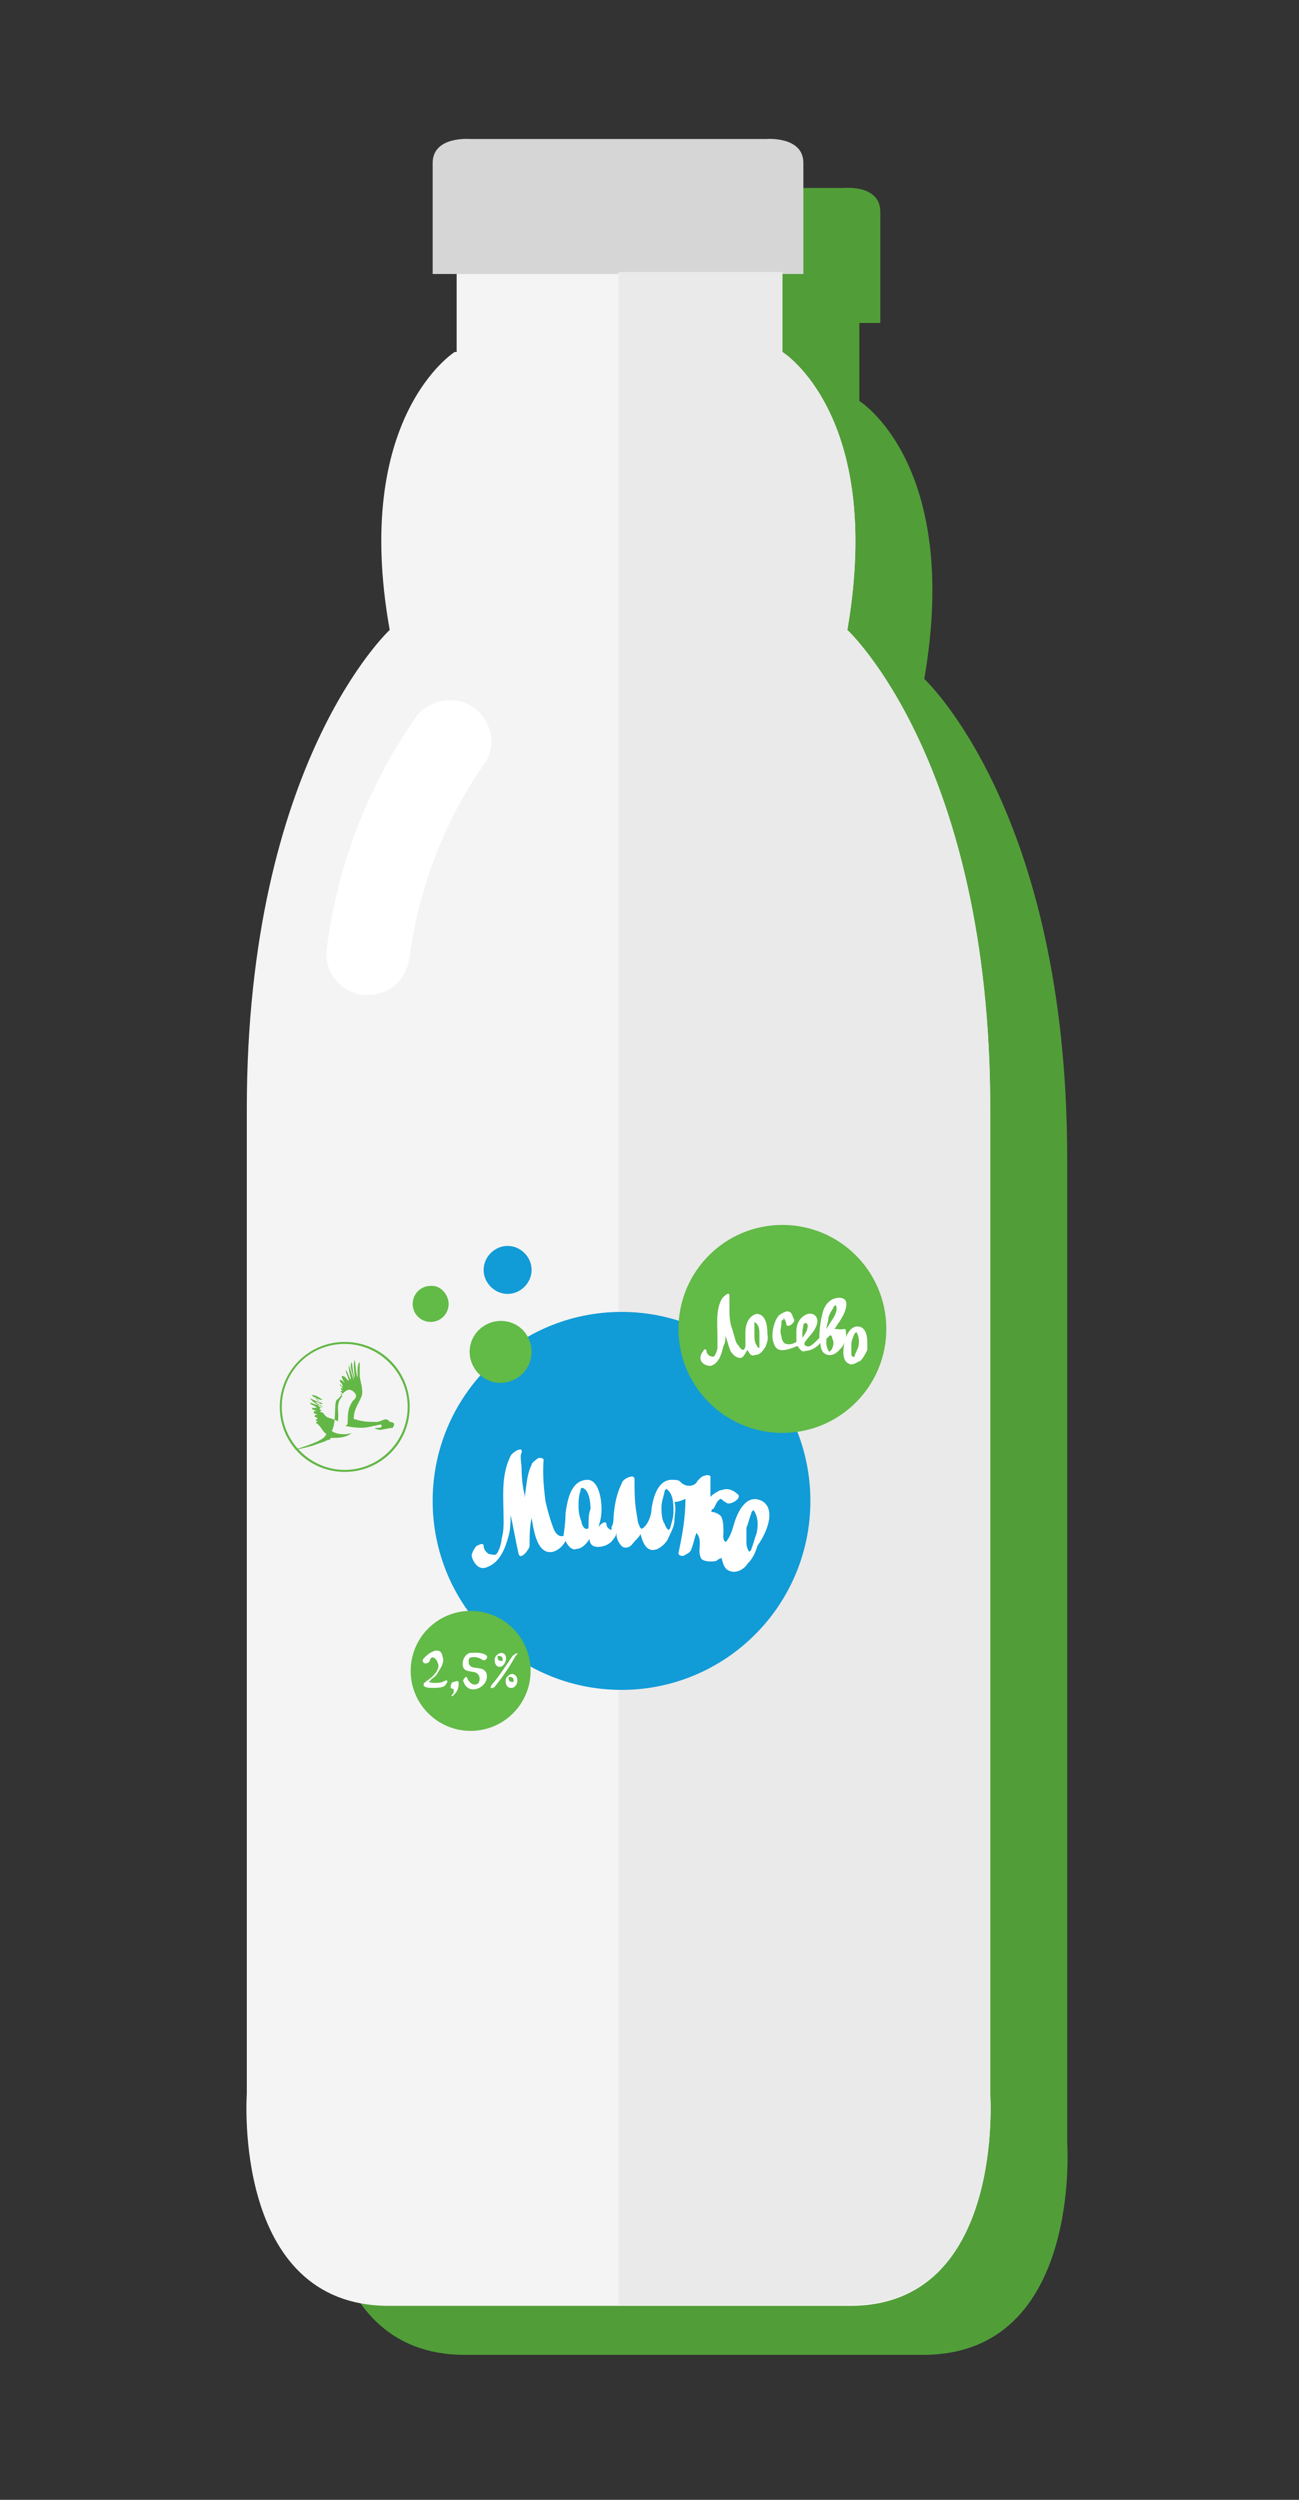 <?xml version="1.0" encoding="utf-8"?>
<!-- Generator: Adobe Illustrator 19.0.0, SVG Export Plug-In . SVG Version: 6.00 Build 0)  -->
<svg version="1.1" id="Layer_1" xmlns="http://www.w3.org/2000/svg" xmlns:xlink="http://www.w3.org/1999/xlink" x="0px" y="0px"
	 viewBox="-232 295.9 130 250" style="enable-background:new -232 295.9 130 250;" xml:space="preserve">
<rect x="-232" y="295.9" width="130" height="250" fill="#333333" stroke="none"/>
<style type="text/css">
	.st0{fill:#519E38;}
	.st1{fill:#F4F4F4;}
	.st2{fill:#D6D6D6;}
	.st3{fill:#EAEAEA;}
	.st4{fill:#FFFFFF;}
	.st5{fill:#119BD7;}
	.st6{fill:#62BA47;}
	.st7{fill:#63B746;}
</style>
<g id="Layer_2">
</g>
<g id="kolba_4">
</g>
<g id="kolba_3">
</g>
<g id="kolby">
</g>
<g id="doma">
</g>
<g id="car">
</g>
<g id="butylka_3">
</g>
<g id="butylka_1">
</g>
<g id="vanna_2">
</g>
<g id="vanna_1">
</g>
<g id="zakvaska">
</g>
<g id="shariki_2">
</g>
<g id="shariki_1">
</g>
<g id="voronka">
</g>
<g id="gradusnik">
</g>
<g id="kolba_2">
</g>
<g id="kolba_1">
</g>
<g id="probirki">
</g>
<g id="lupa">
</g>
<g id="bidon">
</g>
<g id="blank">
</g>
<g id="ticks">
</g>
<g id="_x32_">
	<g id="butylka_2">
		<g>
			<path class="st0" d="M-125.2,510.2c0,0,0-63.8,0-98.5s-14.3-47.9-14.3-47.9c3.7-21.5-6.5-27.8-6.5-27.8v-7.8h2.1
				c0,0,0-8.3,0-11.1s-3.7-2.4-3.7-2.4h-14.2h-1.3h-14.2c0,0-3.7-0.3-3.7,2.4s0,11.1,0,11.1h2.3v7.8h-0.2c0,0-10.3,6.5-6.5,27.8
				c0,0-14.3,13.2-14.3,47.9s0,98.5,0,98.5s-1.5,21.2,14.2,21.2c4.2,0,7.8,0,10.7,0c8,0,11.6,0,11.6,0h0.7h0.8l0,0h11.6l0,0
				c2.9,0,6.5,0,10.6,0l0,0C-123.7,531.3-125.2,510.2-125.2,510.2z"/>
			<path class="st1" d="M-132.9,505.3c0,0,0-63.8,0-98.5s-14.3-47.9-14.3-47.9c3.7-21.5-6.5-27.8-6.5-27.8v-8h-32.6v8h-0.2
				c0,0-10.3,6.5-6.5,27.8c0,0-14.3,13.2-14.3,47.9s0,98.5,0,98.5s-1.5,21.2,14.2,21.2c4.2,0,7.8,0,10.7,0c8,0,11.6,0,11.6,0h1.6
				h11.6c2.9,0,6.5,0,10.7,0C-131.4,526.5-132.9,505.3-132.9,505.3z"/>
			<path class="st2" d="M-155.3,309.8h-14.2h-1.3h-14.2c0,0-3.7-0.3-3.7,2.4c0,2.8,0,11.1,0,11.1h17.9h1.3h17.9c0,0,0-8.3,0-11.1
				C-151.6,309.5-155.3,309.8-155.3,309.8z"/>
			<path class="st3" d="M-132.9,505.3c0,0,0-63.8,0-98.5s-14.3-47.9-14.3-47.9c3.7-21.5-6.5-27.8-6.5-27.8v-8h-16.4v203.3h0.8h11.6
				c2.9,0,6.5,0,10.7,0C-131.4,526.5-132.9,505.3-132.9,505.3z"/>
			<path class="st4" d="M-195.2,395.4c-0.2,0-0.3,0-0.5,0c-2.3-0.3-3.9-2.4-3.6-4.6c1.8-14.2,8.8-22.8,9-23.3
				c1.5-1.8,4.1-2.1,5.9-0.7c1.8,1.5,2.1,4.1,0.7,5.7c0,0.2-5.7,7.3-7.3,19C-191.3,394-193.1,395.4-195.2,395.4z"/>
			<circle class="st5" cx="-169.8" cy="446" r="18.9"/>
			<circle class="st6" cx="-184.9" cy="463" r="6"/>
			<path class="st5" d="M-178.8,422.9c0,1.3-1.1,2.4-2.4,2.4s-2.4-1.1-2.4-2.4c0-1.3,1.1-2.4,2.4-2.4S-178.8,421.6-178.8,422.9
				L-178.8,422.9z"/>
			<path class="st6" d="M-178.8,431.1c0,1.8-1.5,3.1-3.1,3.1c-1.8,0-3.1-1.5-3.1-3.1c0-1.8,1.5-3.1,3.1-3.1
				C-180.1,428-178.8,429.4-178.8,431.1L-178.8,431.1z"/>
			<path class="st6" d="M-187.1,426.3c0,1-0.8,1.8-1.8,1.8s-1.8-0.8-1.8-1.8s0.8-1.8,1.8-1.8C-187.9,424.4-187.1,425.4-187.1,426.3
				L-187.1,426.3z"/>
			<path class="st4" d="M-156,445.9c-1.5-0.5-2.3,1.5-2.6,2.6l0,0l0,0c-0.3,1.1-0.7,1.6-0.8,1.6c-0.3-0.2-0.2-0.7-0.2-1
				c0-0.5,0-1-0.2-1.5c-0.2-0.3-0.7-0.5-1-0.5V447c0,0,0-0.2,0.2-0.2c0.2-0.3,0.3-0.8,0.7-1l0,0l0,0c0.2,0,0.3,0.3,0.5,0.3
				c0.3,0.5,1.6-0.3,1.3-0.7c-0.5-0.5-1.1-0.7-1.6-0.5c-0.3,0-0.7,0.3-1,0.5l-0.2,0.2c0-0.7,0-1.3,0-2c0-0.3-0.8-0.2-1.1,0.2
				l-0.2,0.2l0,0l0,0c-0.2,0.5-1,0.7-1.6,0.2l0,0c-0.2-0.2-0.3-0.3-0.7-0.3c-1.6-0.2-2.1,1.6-2.3,2.9l0,0c0,0.8-0.5,1.8-1,2
				c-0.2-0.2-0.2-0.2-0.2-0.3c-0.2-0.3-0.2-0.8-0.3-1.3c-0.2-1.1-0.2-2.3-0.2-3.4c0-0.2-0.2-0.3-0.5-0.2s-0.7,0.3-0.8,0.7
				c-0.5,1-0.7,2.1-0.8,3.3c0,0.3,0,0.7-0.2,1c0,0.2,0,0.3,0,0.3c-0.2,0-0.5-0.3-0.5-0.5c0-0.5-0.5-0.2-0.8,0.2
				c0.2-0.7,0.3-1.1,0.3-1.8c0-1-0.3-3.1-1.6-2.9c-1.5,0.2-1.8,2-2,3.3c0,1.1-0.2,2.1-0.2,2.3c-0.7,0.2-1-0.7-1.1-1
				c-0.3-0.8-0.5-1.6-0.7-2.4c-0.2-1.5-0.3-2.8-0.2-4.2c0-0.2-0.3-0.2-0.5-0.2c-0.3,0.2-0.7,0.5-0.7,0.7c-0.5,1-0.5,2.1-0.7,3.3l0,0
				c0-0.2,0-0.2,0-0.3c-0.2-0.8-0.3-1.8-0.3-2.6c0-0.5-0.2-1.3,0-1.6c0.2-0.8-1,0-1.1,0.3c-1,2-0.7,4.2-0.7,6.5c0,0.5,0,1.1-0.2,1.8
				c0,0.3-0.2,1.1-0.5,1.5c-0.2,0.2-0.7,0-0.8,0c-0.3-0.2-0.5-0.5-0.5-0.8s-0.3-0.2-0.7,0c-0.2,0.2-0.5,0.7-0.5,1
				c0.2,0.8,0.8,1.5,1.6,1.1c1.3-0.5,1.8-2,2.1-3.1c0.2-0.7,0.2-1.5,0.2-2.1c0.3,1.3,0.5,2.6,0.8,3.9c0.2,0.7,1.1-0.5,1.1-0.8
				c0-1,0-1.8,0.2-2.8c0.2,1.1,0.5,3.7,2.1,3.4c0.7-0.2,1.1-0.7,1.3-1.1c0.2,0.5,0.7,1,1.1,0.8c0.5,0,1-0.5,1.3-1
				c0,0.5,0.3,0.8,0.8,0.8c0.7,0,1.3-0.3,1.6-0.8c0.2-0.2,0.3-0.5,0.3-0.7c0,0.2,0,0.2,0,0.3c0,0.3,0.2,0.8,0.5,1.1s0.8,0.2,1.1-0.2
				s0.7-0.7,0.8-1c0.2,0.8,0.5,1.5,1.1,1.6s1.3-0.5,1.6-1c0.3-0.7,0.7-1.3,0.7-2c0-0.5,0.2-1.1,0-1.8c0.5,0,0.8-0.2,1.1-0.3
				c0,1.8-0.3,3.6-0.7,5.4c0,0.3,0.3,0.3,0.5,0.3c0.3-0.2,0.7-0.3,0.8-0.7c0.2-0.5,0.3-1.1,0.5-1.6c0.7,0.8,0,1.8,0.5,2.6
				c0.3,0.3,1.1,0.3,1.5,0.2c0.2-0.2,0.3-0.2,0.5-0.3c0.2,0.7,0.3,1.1,0.8,1.3c0.7,0.3,1.5-0.2,1.8-0.7c0.5-0.5,0.8-1.1,1-1.8
				C-154.8,448.5-154.5,446.4-156,445.9z M-173.1,448.5c0,0.2,0,0.3-0.2,0.3c-0.3,0-0.5-0.5-0.5-0.7c-0.2-0.5-0.3-1-0.3-1.5
				c0-0.5,0-1.1,0.2-1.6c0-0.2,0-0.3,0.2-0.3c0.7,0.2,0.8,1.6,0.8,2.1C-173.1,447.3-173.1,447.8-173.1,448.5z M-164.9,448.6
				c0,0.2-0.2,0.3-0.2,0.3c-0.3-0.2-0.3-0.5-0.5-0.8c-0.2-0.5-0.2-1-0.2-1.5s0.2-1,0.3-1.5c0-0.2,0.2-0.3,0.2-0.3
				c0.7,0.5,0.7,1.5,0.7,2.3C-164.6,447.7-164.8,448.2-164.9,448.6z M-156.8,450.8c0,0.2-0.2,0.2-0.2,0.3c-0.2-0.2-0.3-0.7-0.3-0.8
				c0-0.5,0-1.1,0-1.6c0.2-0.5,0.3-1,0.5-1.5c0-0.2,0.2-0.2,0.2-0.3c0.5,0.7,0.5,1.6,0.3,2.4C-156.5,449.8-156.6,450.3-156.8,450.8z
				"/>
			<g>
				<circle class="st6" cx="-153.7" cy="428.8" r="10.4"/>
				<g>
					<path class="st4" d="M-156.3,427.3c-0.8,0.2-1.1,1.1-1.1,1.8l0,0l0,0c0,0.2,0,0.2,0,0.3c0,0.3,0,0.7,0,1c0,0.2,0,0.3-0.2,0.5
						c-0.3,0-0.5-0.5-0.7-0.7c-0.2-0.5-0.3-1.1-0.5-1.6c-0.2-0.7-0.2-1.3-0.2-1.8c0-0.3,0-0.5,0-0.8c0-0.2,0-0.2,0-0.3v-0.2
						c0-0.5-0.5,0-0.7,0.2c-0.7,1.1-0.5,2.6-0.5,3.9c0,0.3,0,0.7,0,1.1c0,0.2-0.2,0.7-0.3,0.8c-0.2,0.2-0.3,0-0.5,0
						c-0.2-0.2-0.3-0.3-0.3-0.5c0-0.2-0.3-0.2-0.3,0c-0.2,0.2-0.3,0.5-0.3,0.7c0,0.5,0.5,0.8,1,0.8c0.8-0.2,1.1-1.1,1.3-2
						c0.2-0.3,0.2-0.7,0.2-1c0.2,0.5,0.3,1,0.5,1.5c0.2,0.3,0.5,0.7,1,0.7c0.3,0,0.5-0.5,0.7-0.8c0.2,0.3,0.3,0.7,0.8,0.5
						c0.5,0,0.8-0.5,1-0.8c0.2-0.5,0.3-0.8,0.2-1.3C-155.2,428.6-155.3,427.3-156.3,427.3z M-156,430.4c0,0.2,0,0.2,0,0.3
						c-0.2,0-0.3-0.3-0.3-0.3c-0.2-0.3-0.2-0.7-0.2-1s0-0.7,0-1c0,0,0-0.2,0-0.3c0.5,0.3,0.5,0.8,0.5,1.3
						C-156,429.8-156,430.1-156,430.4z"/>
					<path class="st4" d="M-145.9,428.6c-1-0.3-1.5,1-1.6,1.6s-0.3,1.8,0.5,2.1c0.3,0.2,0.8-0.2,1.1-0.3c0.3-0.3,0.5-0.7,0.7-1.1
						C-145.2,430.1-145.1,428.9-145.9,428.6z M-146.5,431.6L-146.5,431.6c-0.3,0-0.3-0.2-0.3-0.3c0-0.3,0-0.7,0-1s0.2-0.7,0.3-1
						l0.2-0.2c0.3,0.5,0.3,1,0.2,1.5C-146.2,430.9-146.4,431.2-146.5,431.6z"/>
					<path class="st4" d="M-148.5,428.8c0.2-0.2,0.3-0.5,0.5-0.7c0.3-0.5,0.7-1.1,0.7-1.8s-0.8-0.7-1.3-0.5c-0.7,0.3-1,1-1.1,1.5
						c-0.2,0.8-0.3,1.6-0.3,2.4l0,0c-0.3,0.3-1,1.1-1.3,0.8c-0.2,0-0.2-0.2-0.2-0.3c0.3-0.5,0.7-0.8,1-1.3c0.3-0.5,0.5-1.1,0-1.5
						c-0.5-0.3-1,0-1.3,0.3s-0.5,0.8-0.5,1.3c0,0.3,0,0.7,0,1.1c-0.3,0.2-0.7,0.3-1,0.2c-0.3,0-0.5-0.5-0.5-0.8
						c-0.2-0.5,0-0.8,0-1.3c0-0.2,0-0.3,0.2-0.3c0,0,0,0,0-0.2c0.2,0.2,0.3,0.5,0.3,0.7c0.2,0.3,0.8-0.2,0.8-0.5
						c-0.2-0.3-0.2-0.7-0.5-0.8c-0.3-0.2-0.8,0.2-1,0.3c-0.5,0.5-0.7,1.5-0.7,2.1c0,0.5,0.2,1.1,0.5,1.3c0.5,0.3,1.3,0,2-0.3
						c0.2,0.3,0.5,0.7,0.8,0.5c0.5,0,1.1-0.3,1.5-0.8c0,0.5,0.2,1,0.5,1.1c0.5,0.3,1.1,0,1.5-0.5c0.5-0.5,0.7-1.3,0.5-2
						C-148,428.9-148.2,428.8-148.5,428.8z M-151.6,428.5c0-0.2,0-0.2,0.2-0.3l0,0c0.2,0,0.3,0.3,0.2,0.5c0,0.3-0.3,0.7-0.5,1v-0.2
						C-151.7,429.1-151.7,428.8-151.6,428.5z M-148.6,426.7c0-0.2,0.2-0.2,0.2-0.3l0,0c0.3,0.3,0,1-0.2,1.3
						c-0.2,0.3-0.5,0.8-0.7,1.1c0-0.3,0.2-0.7,0.2-1.1C-149,427.3-148.8,427-148.6,426.7z M-148.8,430.9
						C-148.8,431.1-148.8,431.1-148.8,430.9c-0.2,0.2-0.2,0.2-0.2,0.2c-0.2-0.2-0.3-0.7-0.3-0.8s0-0.3,0-0.5
						c0.2-0.2,0.2-0.2,0.3-0.3c0.2-0.2,0.3,0.2,0.3,0.3C-148.5,430.1-148.6,430.6-148.8,430.9z"/>
				</g>
			</g>
			<g>
				<path class="st4" d="M-189,462c0.2-0.7,0.7-0.2,0.8,0.2c0.2,0.3,0,0.8-0.3,1.1c-0.2,0.3-0.5,0.5-0.8,0.7
					c-0.2,0.2-0.3,0.2-0.3,0.3v0.2c0.2,0.2,0.7,0.2,0.8,0.2c0.5,0,1,0,1.3-0.2c0.2-0.2,0.5-0.7,0-0.5c-0.3,0.2-0.7,0.2-1,0.2
					c-0.2,0-0.5,0-0.7-0.2v0.2c-0.2,0.3,0,0.2,0,0c0.2-0.2,0.3-0.2,0.3-0.3c0.2-0.2,0.5-0.3,0.7-0.7c0.3-0.5,0.7-1,0.5-1.6
					c-0.2-1.3-1.6-0.3-2,0.3C-189.7,462.5-189,462.2-189,462L-189,462z"/>
				<path class="st4" d="M-185.6,464.1c0.5,1.5,2.6,0.5,2.3-0.8c-0.2-0.7-1-0.5-1.5-0.7c-0.3-0.2-0.3-0.3-0.3-0.7
					c0.2-0.3,0-0.3-0.2-0.2c0,0,0.2,0,0.3,0c0.5-0.2,1,0,1.3,0.2c0.2,0.2,0.7-0.3,0.3-0.5c-0.5-0.3-1.1-0.2-1.6-0.2
					c-0.5,0.2-0.7,0.7-0.7,1.1c0,0.7,0.5,0.7,1,0.8c0.3,0,0.7,0.2,0.7,0.7c0,0.7-0.7,0.7-1,0.3c-0.2-0.2-0.2-0.3-0.3-0.5
					C-185.3,463.5-185.8,463.9-185.6,464.1L-185.6,464.1z"/>
				<g>
					<path class="st4" d="M-180.7,461.5c-0.7,1-1.3,2-2.1,2.9c-0.3,0.5,0.2,0.3,0.3,0.2c0.8-1,1.5-2,2.1-3.1
						C-179.9,461-180.5,461.3-180.7,461.5L-180.7,461.5z"/>
					<path class="st4" d="M-181.8,461.2c-0.3,0-0.7,0.3-0.7,0.7s0.2,0.7,0.5,0.7C-181.4,462.6-181,461.3-181.8,461.2
						c-0.2,0-0.5,0.3-0.2,0.3c0.2,0,0.3,0.2,0.3,0.3v0.2l0,0c0,0,0,0-0.2,0c-0.2,0-0.3-0.2-0.3-0.3v-0.2l0,0c0,0,0,0,0.2,0
						C-181.8,461.7-181.5,461.2-181.8,461.2z"/>
					<path class="st4" d="M-180.7,463.3c-0.3,0-0.7,0.3-0.7,0.7s0.2,0.7,0.5,0.7C-180.2,464.8-179.9,463.5-180.7,463.3
						c-0.2,0-0.5,0.3-0.2,0.3c0.2,0,0.3,0.2,0.3,0.3v0.2l0,0c0,0,0,0-0.2,0s-0.3-0.2-0.3-0.3v-0.2l0,0c0,0,0,0,0.2,0
						C-180.9,463.8-180.5,463.3-180.7,463.3z"/>
				</g>
				<path class="st4" d="M-186.6,465.4c0.3-0.2,0.5-0.7,0.5-1c0-0.2,0-0.3,0-0.3c-0.2-0.2-0.3,0-0.5,0c-0.2,0-0.3,0.3-0.3,0.5
					s0.2,0.2,0.3,0.2l0,0l0,0v0.2c0,0.2,0,0.2,0,0.2l0,0l0,0l0,0l0,0c0,0-0.3,0.3-0.2,0.3C-186.7,465.6-186.6,465.4-186.6,465.4
					L-186.6,465.4z"/>
			</g>
			<g>
				<path class="st7" d="M-192.9,438.1c-0.2,0-0.2-0.2-0.3-0.2c-0.3-0.2-0.7,0.2-1.1,0.2c-1,0-1.3,0-2.3-0.3c0-1,0.5-1.5,0.8-2.3
					c0.2-0.7-0.2-1.5-0.2-2.1c0-0.5,0-0.8,0-1.3c-0.3,0.3-0.2,1.1-0.2,1.6c-0.2-0.5-0.2-1.3-0.3-1.8c-0.2,0.5,0,1.3,0,1.8
					c-0.2-0.5-0.2-1.1-0.3-1.6c-0.3,0.5,0.2,1.3,0.2,1.8c-0.2-0.5-0.3-1-0.5-1.5c0,0.7,0.2,1.1,0.2,1.5c-0.2-0.3-0.3-0.8-0.5-1
					c0,0.3,0.3,0.8,0.3,1.1c-0.3-0.2-0.3-0.5-0.7-0.5c0,0.3,0.2,0.5,0.3,0.7c-0.2-0.2-0.3-0.3-0.5-0.3c0,0.3,0.3,0.3,0.3,0.7
					c-0.2-0.2-0.2-0.2-0.3-0.3c0,0.2,0.3,0.3,0.3,0.5c0,0-0.2-0.2-0.2,0l0.2,0.2h-0.2c0,0.2,0.2,0.2,0.2,0.3c0,0,0,0-0.2,0
					c0,0.2,0.2,0.2,0.2,0.2c-0.8,0.8-0.3,1.6-0.5,2.6c0-0.2-0.7-0.3-1.1-0.5c-0.3-0.2-0.3-0.5-0.7-0.5c0,0,0,0,0.2-0.2
					c-0.2,0-0.2,0-0.2-0.2c0.2,0,0.3,0,0.3,0c-0.2,0-0.5-0.2-0.5-0.3c0.2,0,0.3,0.2,0.5,0.2c-0.2-0.2-0.7-0.3-0.7-0.5
					c0.2,0,0.5,0.3,0.7,0.2c-0.3-0.2-0.8-0.5-0.8-0.7c0.2,0.2,0.5,0.3,0.8,0.3c-0.3-0.2-0.7-0.5-1.1-0.5c0.2,0.3,0.8,0.5,0.8,0.8
					c-0.3-0.2-0.7-0.3-1-0.5c0.2,0.3,0.5,0.5,0.8,0.7c-0.3,0-0.5-0.2-0.8-0.2c0.2,0.3,0.5,0.2,0.7,0.5c-0.2,0-0.3,0-0.5,0
					c0,0.2,0.3,0.2,0.5,0.3c-0.2,0-0.3,0-0.3,0.2c0.2,0.2,0.3,0,0.3,0.2c-0.2,0-0.2,0-0.2,0.2c0,0,0.2,0,0.3,0.2c0,0-0.2,0-0.2,0.2
					h0.2c0,0,0,0-0.2,0.2c0.5,0.2,0.7,1,1.1,1.1c-0.3,0.2,0.3,0.5-3.3,1.6c0.2,0,1.6-0.3,2.1-0.5c0.5-0.2,1-0.3,1.3-0.5
					c0.2,0,0.2,0,0.3-0.2c0.8,0,1.5,0,2.1-0.5c-0.5,0.2-1.5,0.2-2-0.2c0.5-0.8,0.2-2.8,0.5-3.1c0.5-0.3,1-1.6,1.8-0.7
					c0.2,0.2,0.2,0.5-0.2,0.8c-0.3,0.5-0.5,0.8-0.5,2c0,0.2,0,0.5-0.3,0.5c1.6,0.3,2.1,0.2,2.9,0c0.3,0,0.8-0.3,0.8,0
					c0,0.2-0.3,0.2-0.5,0.2c-0.5,0,0.2,0.2,0.3,0.2c0.2,0,1-0.2,1.3-0.2C-192.4,438.2-192.6,438.2-192.9,438.1z"/>
				<path class="st7" d="M-197.5,430.1c-3.6,0-6.5,2.9-6.5,6.5s2.9,6.5,6.5,6.5c3.6,0,6.5-2.9,6.5-6.5S-193.9,430.1-197.5,430.1
					 M-197.5,430.3c3.4,0,6.3,2.8,6.3,6.3c0,3.4-2.8,6.3-6.3,6.3c-3.4,0-6.3-2.8-6.3-6.3C-203.8,433.2-201.1,430.3-197.5,430.3"/>
			</g>
		</g>
	</g>
</g>
</svg>
